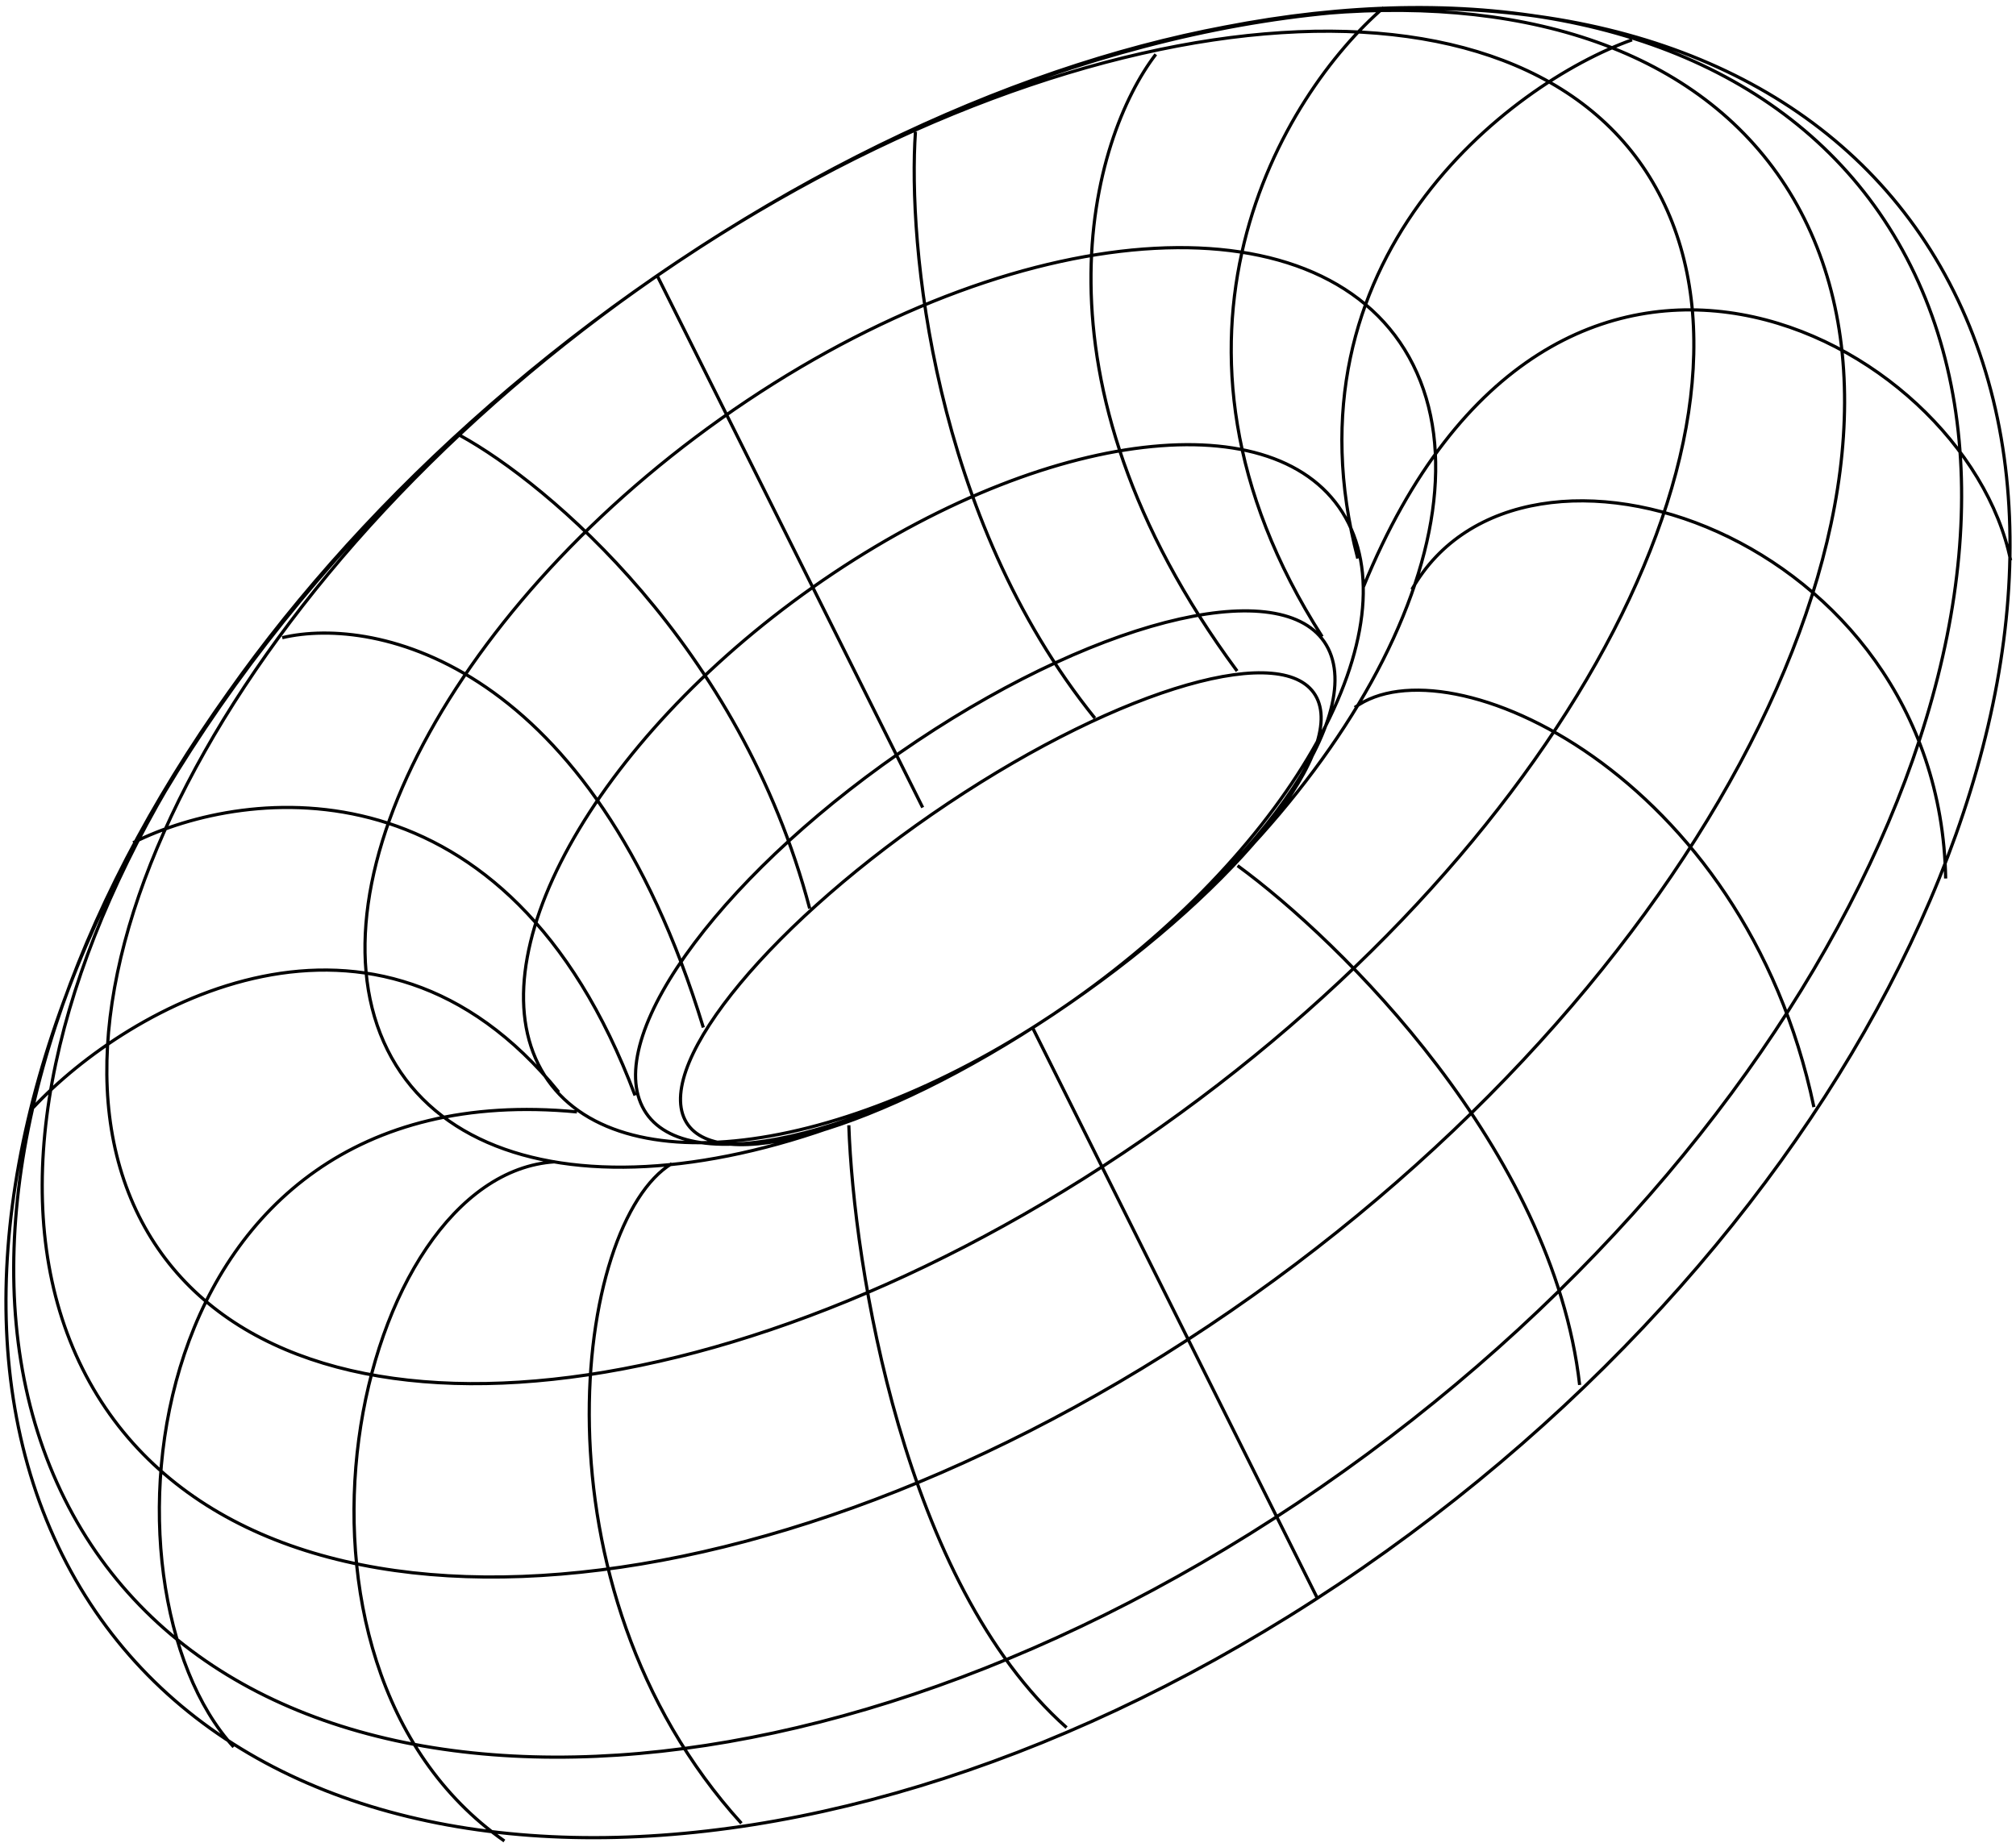 <svg width="316" height="289" viewBox="0 0 316 289" fill="none" xmlns="http://www.w3.org/2000/svg">
<path d="M165.125 159.005C209.521 129.35 234.766 83.778 221.511 57.216C208.256 30.655 161.52 33.162 117.124 62.817C72.728 92.472 47.484 138.044 60.739 164.605C73.994 191.167 120.729 188.66 165.125 159.005ZM165.125 159.005C200.194 135.58 220.9 101.114 211.373 82.023C201.846 62.932 165.694 66.445 130.625 89.87C95.555 113.294 74.85 147.76 84.377 166.851C93.904 185.943 130.056 182.43 165.125 159.005ZM165.125 159.005C194.813 139.174 214.095 113.51 208.193 101.682C202.29 89.854 173.438 96.341 143.75 116.171C114.062 136.002 94.78 161.666 100.682 173.494C106.585 185.322 135.437 178.835 165.125 159.005ZM165.125 159.005C192.474 140.737 210.952 118.526 206.395 109.395C201.839 100.264 175.974 107.672 148.625 125.94C121.276 144.208 102.798 166.42 107.355 175.55C111.911 184.681 137.776 177.273 165.125 159.005ZM106.249 41.024C40.33 85.056 2.506 152.04 21.767 190.637C41.028 229.234 110.081 224.829 176 180.797C241.92 136.766 279.744 69.782 260.482 31.185C241.221 -7.412 172.169 -3.007 106.249 41.024ZM106.249 41.024C31.72 90.807 -10.061 168.508 12.928 214.576C35.918 260.644 114.972 257.633 189.501 207.85C264.029 158.068 305.811 80.366 282.821 34.298C259.832 -11.769 180.778 -8.758 106.249 41.024ZM106.249 41.024C26.339 94.401 -16.698 181.241 10.123 234.986C36.944 288.732 123.466 289.031 203.376 235.655C283.286 182.278 326.323 95.439 299.502 41.693C272.681 -12.053 186.159 -12.352 106.249 41.024ZM106.249 41.024C24.373 95.714 -18.83 186.478 9.751 243.751C38.332 301.025 127.875 303.119 209.751 248.43C291.627 193.74 334.83 102.976 306.249 45.703C277.668 -11.571 188.125 -13.665 106.249 41.024ZM103.001 43.194L144.627 126.607M193.984 135.72C210.108 147.494 243.405 180.261 247.603 217.134M212.355 110.925C226.919 100.195 273.375 121.266 284.321 173.571M221.308 92.421C238.54 61.873 304.023 83.761 304.975 137.732M315.156 87.847C307.95 52.582 243.538 18.957 213.724 91.975M255.815 6.248C236.461 13.164 200.587 40.833 212.823 87.567M216.91 1.174C201.255 14.637 177.405 53.212 207.242 99.812M181.168 8.516C171.202 21.518 159.799 59.06 193.913 105.208M143.492 20.656C142.273 38.17 146.19 81.076 171.615 112.588M133.049 176.423C133.801 198.465 141.679 248.209 167.182 270.852M105.303 182.431C89.989 191.659 82.534 248.74 116.213 285.86M86.975 182.149C55.493 184.141 39.135 260.695 79.059 288.634M36.628 273.893C13.833 249.04 20.869 167.691 90.434 174.328M5.217 173.637C20.071 157.703 58.72 135.595 87.584 171.222M20.872 132.119C38.776 123.166 79.577 118.557 99.541 171.752M44.238 99.98C58.954 96.496 92.758 103.841 110.244 161.095M72.164 68.3C85.884 75.835 116.042 101.213 126.918 142.444M161.877 161.174L206.503 250.599" stroke="black" stroke-width="0.5"/>
</svg>
